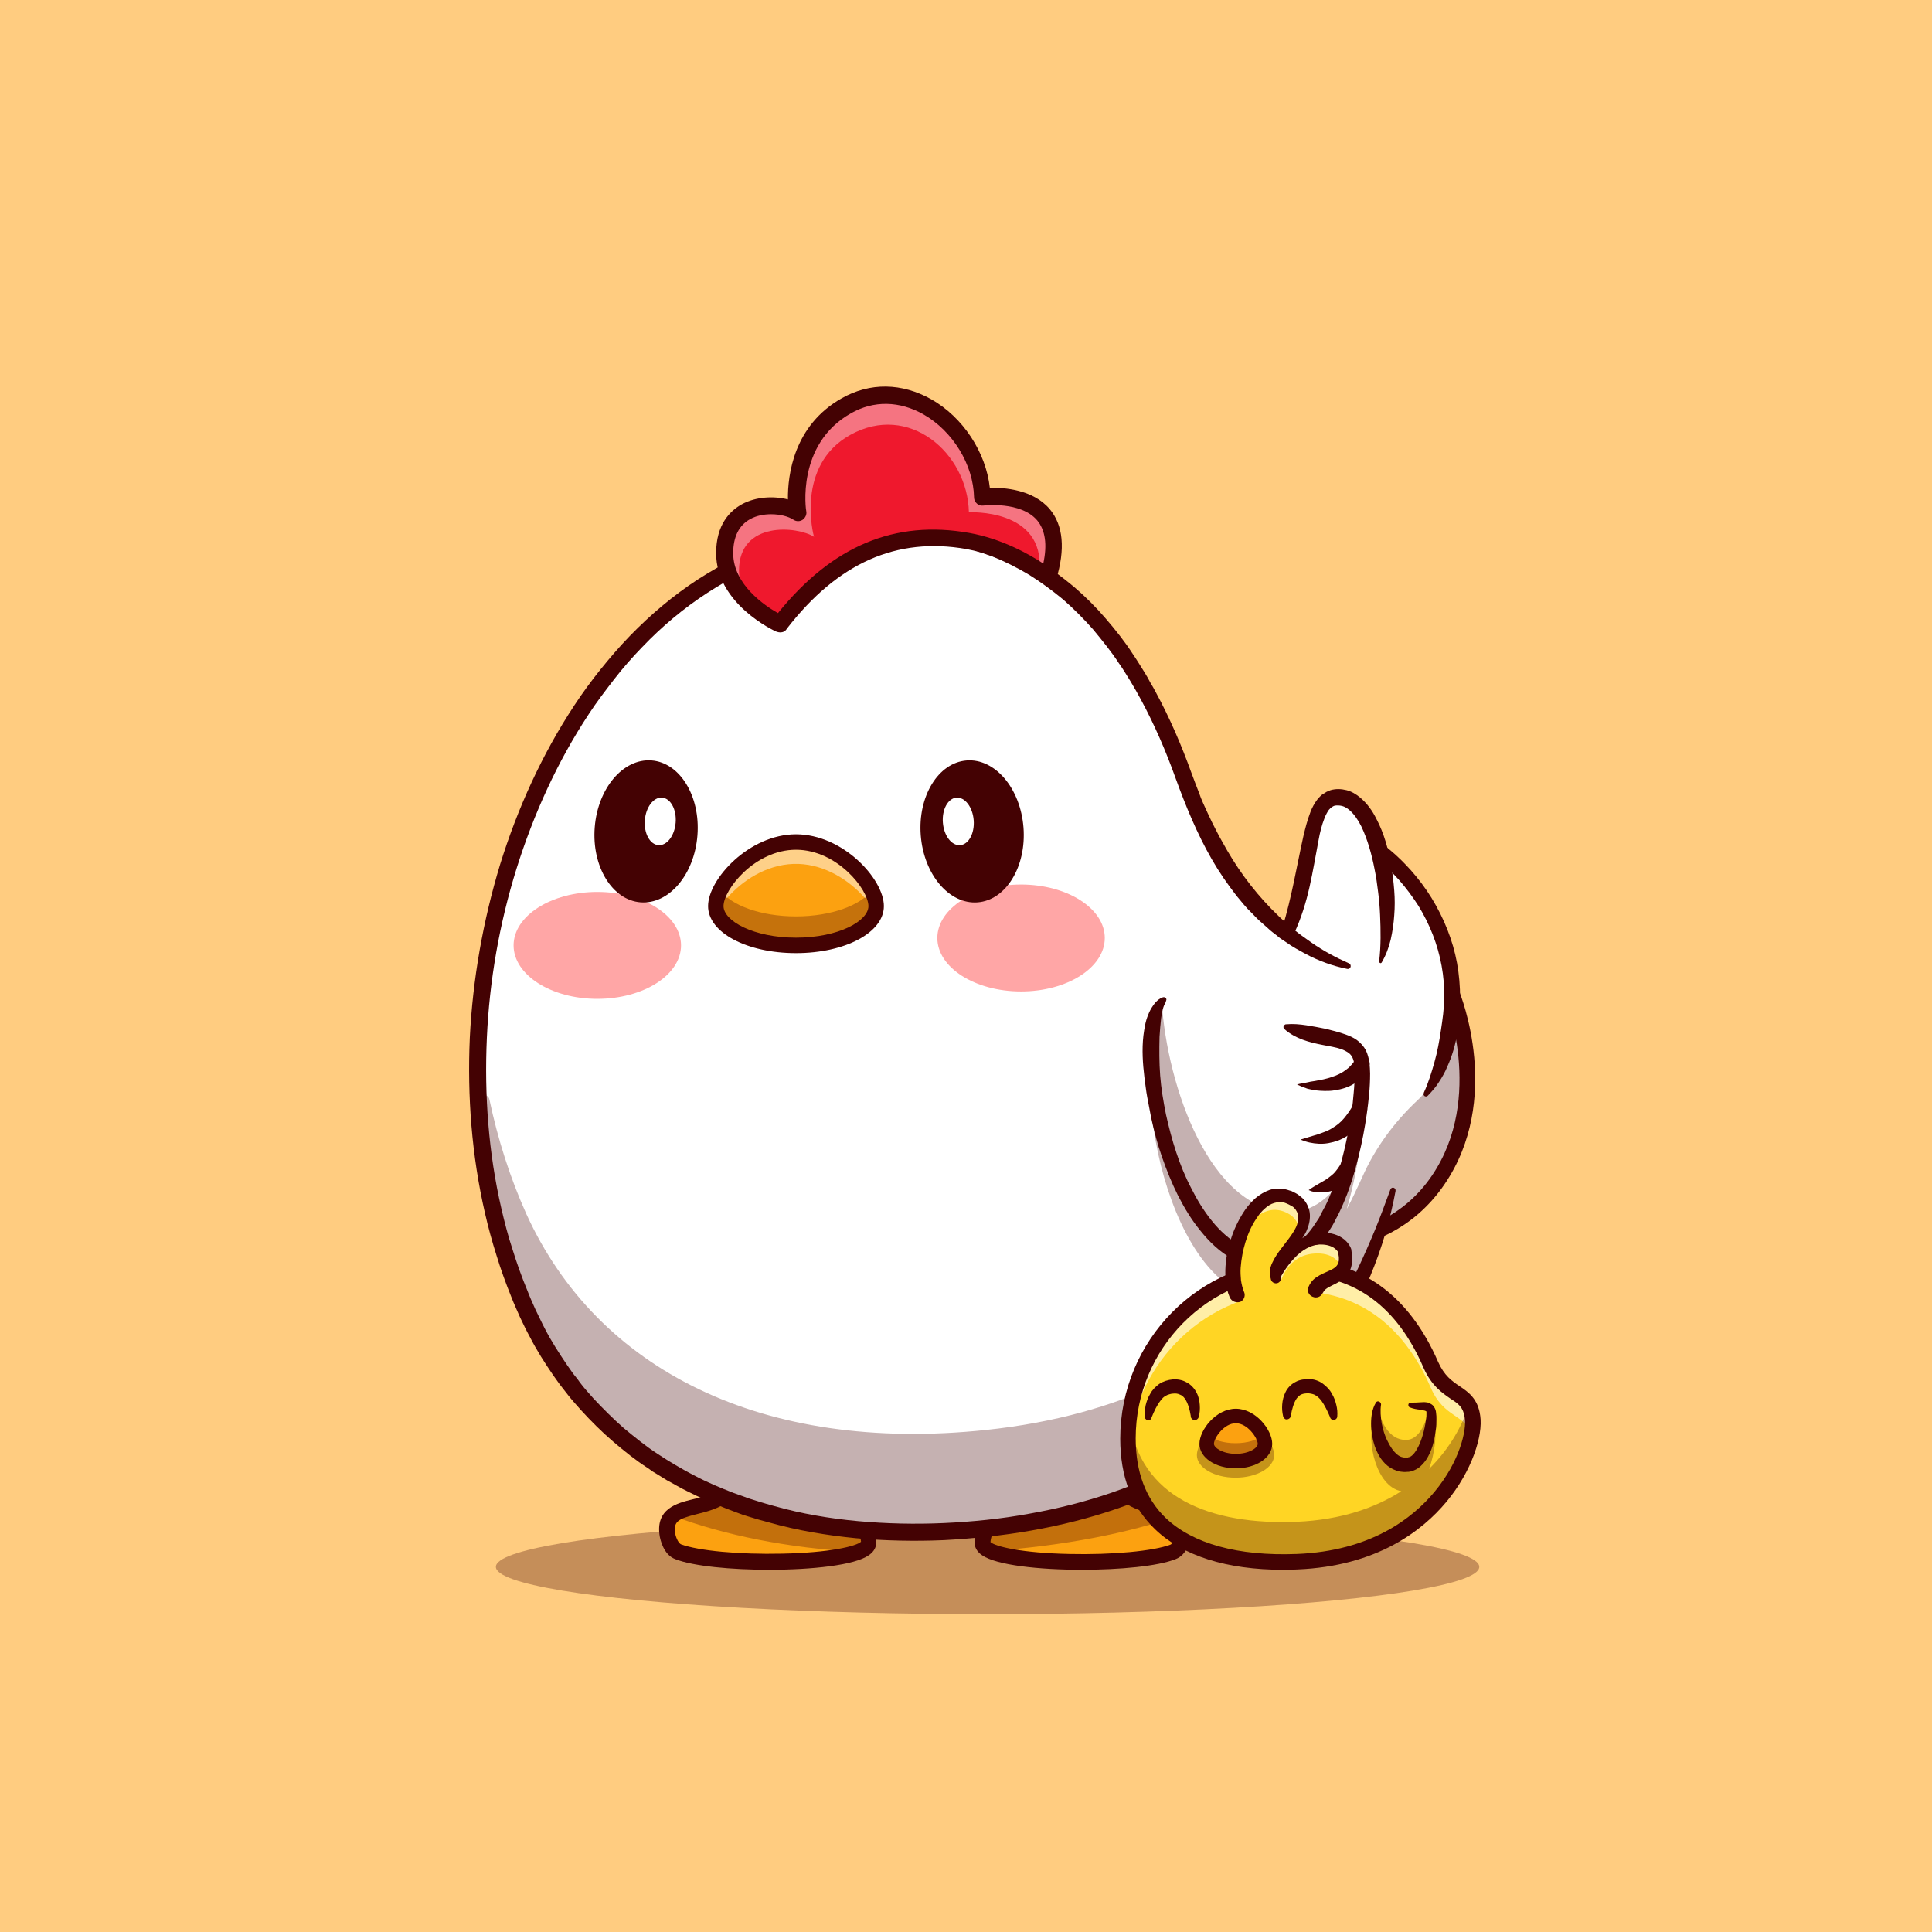 <svg version="1.1" id="Layer_1" xmlns="http://www.w3.org/2000/svg" xmlns:xlink="http://www.w3.org/1999/xlink" x="0px" y="0px"
	 viewBox="0 0 600 600" style="enable-background:new 0 0 600 600;" xml:space="preserve">
<style type="text/css">
	.st0{fill:#FFCC80;}
	.st1{opacity:0.31;}
	.st2{fill:#440203;}
	.st3{fill:#FFFFFF;}
	.st4{opacity:0.63;}
	.st5{opacity:0.3;}
	.st6{fill:#681829;}
	.st7{fill:#F0A216;}
	.st8{fill:#FCA110;}
	.st9{opacity:0.5;}
	.st10{fill:#EF182D;}
	.st11{opacity:0.4;}
	.st12{fill:#FFA6A6;}
	.st13{fill:#FFD524;}
	.st14{opacity:0.6;}
</style>
<g id="pozadi">
	<rect class="st0" width="600" height="600"/>
</g>
<g id="slepice">
	<g class="st1">
		<ellipse class="st2" cx="306.7" cy="486.6" rx="152.7" ry="14.7"/>
	</g>
	<g>
		<path class="st3" d="M430.3,273.2l-1.6-8.5C429.4,267.4,429.9,270.3,430.3,273.2z"/>
		<path class="st2" d="M430.3,273.6c-0.2,0-0.3-0.1-0.4-0.3l-1.6-8.5c0-0.2,0.1-0.4,0.3-0.4c0.2,0,0.4,0.1,0.4,0.3
			c0.7,2.7,1.2,5.6,1.6,8.5C430.7,273.4,430.6,273.5,430.3,273.6C430.4,273.6,430.3,273.6,430.3,273.6z"/>
	</g>
	<g>
		<path class="st3" d="M430.3,273.2l-1.6-8.5C429.4,267.4,429.9,270.3,430.3,273.2z"/>
		<path class="st2" d="M430.3,273.6c-0.2,0-0.3-0.1-0.4-0.3l-1.6-8.5c0-0.2,0.1-0.4,0.3-0.4c0.2,0,0.4,0.1,0.4,0.3
			c0.7,2.7,1.2,5.6,1.6,8.5C430.7,273.4,430.6,273.5,430.3,273.6C430.4,273.6,430.3,273.6,430.3,273.6z"/>
	</g>
	<g class="st4">
		<path class="st3" d="M382.7,310l-0.5,0.4C382.2,310.2,382.4,310.1,382.7,310z"/>
		<path class="st2" d="M382.2,310.8c-0.1,0-0.2,0-0.2-0.1c-0.1-0.1-0.2-0.3-0.1-0.4c0.1-0.3,0.4-0.6,0.8-0.6c0.2,0,0.3,0.1,0.4,0.2
			c0.1,0.2,0,0.3-0.1,0.4l-0.5,0.4C382.3,310.8,382.2,310.8,382.2,310.8z"/>
	</g>
	<g>
		<path class="st3" d="M446.8,366.4c-10,14.7-23.9,17.4-23.9,17.4l-21.7-41.1l-5.3-28.2c-0.3,3-10.7-4.8-13.2-4.4l10.9-8.1
			c16.1-23.9,10-55.6,22.8-54.5c5,0.4,8.8,6.1,11.3,13.7c0,0,0,0.1,0,0.1c0,0,0,0,0,0c0,0.1,0,0.1,0.1,0.2c0.3,1,0.6,2.1,0.9,3.2
			c0,0,7.1,5,13.3,14.5c4.7,7.2,8.9,17.1,9,29.3v0C451,308.5,464.2,340.8,446.8,366.4z"/>
	</g>
	<g class="st5">
		<path class="st6" d="M427.7,261.3c0-0.1,0-0.1,0-0.1C427.7,261.2,427.7,261.2,427.7,261.3z"/>
		<path class="st2" d="M427.7,261.6c-0.1,0-0.3-0.1-0.3-0.2l0-0.1c-0.1-0.2,0-0.4,0.2-0.5c0.2-0.1,0.4,0,0.5,0.2
			c0,0.1,0.1,0.1,0.1,0.2c0.1,0.2,0,0.4-0.2,0.5C427.8,261.6,427.8,261.6,427.7,261.6z"/>
	</g>
	<g>
		<path class="st3" d="M382.7,310l-0.5,0.4C382.2,310.2,382.4,310.1,382.7,310z"/>
		<path class="st2" d="M382.2,310.8c-0.1,0-0.2,0-0.2-0.1c-0.1-0.1-0.2-0.3-0.1-0.4c0.1-0.3,0.4-0.6,0.8-0.6c0.2,0,0.3,0.1,0.4,0.2
			c0.1,0.2,0,0.3-0.1,0.4l-0.5,0.4C382.3,310.8,382.2,310.8,382.2,310.8z"/>
	</g>
	<g>
		<path class="st3" d="M382.7,310L382.7,310C382.7,310,382.7,310,382.7,310L382.7,310z"/>
		<path class="st2" d="M382.7,310.4c-0.1,0-0.3-0.1-0.3-0.2c-0.1-0.2,0-0.4,0.1-0.5l0.1-0.1c0.1-0.1,0.2-0.1,0.3-0.1
			c0.1,0,0.2,0.1,0.2,0.2l0,0c0.1,0.1,0.1,0.3,0,0.4C383,310.3,382.9,310.4,382.7,310.4C382.7,310.4,382.7,310.4,382.7,310.4z"/>
	</g>
	<g>
		<path class="st2" d="M393.2,301.7c1-2.3,1.9-4.5,2.8-6.8c0.8-2.3,1.6-4.5,2.3-6.9c1.4-4.6,2.5-9.3,3.5-14c1-4.7,1.9-9.5,3-14.4
			c0.6-2.5,1.2-4.9,2.2-7.5c0.5-1.3,1.2-2.6,2.1-3.8c0.3-0.3,0.5-0.6,0.8-0.9c0.3-0.3,0.6-0.6,1-0.8c0.4-0.2,0.7-0.5,1.1-0.7
			c0.4-0.2,0.8-0.3,1.2-0.5c1.7-0.5,3.4-0.4,5,0c1.6,0.4,3,1.3,4.1,2.2c2.3,1.9,3.9,4.2,5.1,6.6c2.5,4.7,3.8,9.7,4.7,14.8
			c0.4,2.5,0.7,5,0.9,7.6c0.2,2.5,0.2,5.1,0,7.6c-0.1,1.3-0.2,2.5-0.4,3.8c-0.2,1.3-0.4,2.5-0.7,3.8c-0.6,2.5-1.5,4.9-2.8,7.1
			c-0.1,0.2-0.4,0.3-0.6,0.1c-0.1-0.1-0.2-0.2-0.2-0.4l0,0c0.6-4.9,0.5-9.7,0.3-14.4c-0.1-2.4-0.3-4.8-0.6-7.1
			c-0.3-2.4-0.6-4.7-1.1-7.1c-0.9-4.7-2.2-9.3-4.1-13.3c-1-2-2.2-3.8-3.7-5.1c-0.7-0.6-1.5-1.1-2.3-1.3c-0.8-0.2-1.7-0.2-2.3-0.1
			c-0.6,0.2-1.2,0.6-1.8,1.3c-0.5,0.7-1,1.6-1.4,2.7c-0.8,2-1.4,4.4-1.8,6.7c-0.9,4.7-1.7,9.6-2.8,14.5c-1.1,4.9-2.6,9.7-4.7,14.3
			c-2.1,4.6-4.8,9-8.2,12.7c-0.2,0.2-0.4,0.2-0.6,0C393.2,302.1,393.2,301.9,393.2,301.7L393.2,301.7z"/>
	</g>
	<g>
		<path class="st2" d="M430.1,262.7c0.8,0.6,1.5,1.2,2.2,1.8c0.7,0.6,1.4,1.2,2,1.8c1.3,1.2,2.6,2.6,3.8,3.9
			c2.4,2.7,4.6,5.6,6.5,8.7c3.8,6.2,6.6,13.1,7.9,20.2c1.3,7.2,1.2,14.6,0.1,21.7c-0.6,3.6-1.6,7.1-3.1,10.4
			c-0.7,1.7-1.6,3.3-2.6,4.8c-0.5,0.8-1,1.5-1.6,2.2c-0.6,0.7-1.2,1.4-1.9,2.1c-0.3,0.3-0.8,0.3-1.1,0c-0.2-0.2-0.3-0.6-0.1-0.9
			l0-0.1c1.4-3,2.4-6.3,3.3-9.5c0.9-3.2,1.5-6.5,2-9.9c0.5-3.3,1-6.7,1-10c0.1-3.3-0.2-6.7-0.8-10c-1.2-6.6-3.7-12.9-7.2-18.6
			c-1.8-2.8-3.8-5.5-6-8c-1.1-1.2-2.3-2.5-3.5-3.6c-0.6-0.6-1.2-1.1-1.9-1.7c-0.6-0.5-1.3-1.1-1.9-1.5l-0.1,0
			c-1.1-0.8-1.3-2.3-0.5-3.4C427.5,262.2,429,261.9,430.1,262.7z"/>
	</g>
	<g>
		<path class="st2" d="M422.8,386.2c-1.1,0-2.1-0.8-2.4-1.9c-0.3-1.3,0.6-2.6,1.9-2.8c0.1,0,13.2-2.8,22.4-16.4
			c16.5-24.3,4.1-55.3,4-55.6c-0.5-1.2,0.1-2.6,1.3-3.1c1.2-0.5,2.6,0.1,3.1,1.3c0.6,1.4,13.5,33.7-4.5,60.1
			c-10.4,15.3-24.9,18.3-25.5,18.4C423.1,386.2,423,386.2,422.8,386.2z"/>
	</g>
	<g>
		<g>
			<path class="st7" d="M227.1,454.8c17.3,0,31.2,16.6,31.2,24.4"/>
		</g>
		<g>
			<path class="st2" d="M258.3,479.6c-0.2,0-0.4-0.2-0.4-0.4c0-7.9-14.3-24-30.9-24c-0.2,0-0.4-0.2-0.4-0.4s0.2-0.4,0.4-0.4
				c17.3,0,31.6,16.4,31.6,24.8C258.7,479.4,258.5,479.6,258.3,479.6z"/>
		</g>
	</g>
	<g>
		<g>
			<path class="st8" d="M269.7,479.2c0,1.1-1.2,2-3.3,2.8c-10.8,4.1-45.1,4-55.9-0.1c-2-0.8-3-3.6-3.3-5.2c-0.5-2.9,0.2-4.8,1.5-6
				c3.4-3.1,11.1-2.5,15.9-6.4c5.4-4.4,6.1-9.6,13.9-9.6C255.8,454.8,269.7,471.4,269.7,479.2z"/>
		</g>
		<g>
			<path class="st2" d="M238.7,485.5c-11.4,0-22.8-1.1-28.3-3.2c-2.2-0.8-3.3-3.8-3.5-5.4c-0.5-2.8,0.1-4.9,1.6-6.4
				c1.7-1.6,4.4-2.2,7.2-2.9c3.1-0.8,6.2-1.5,8.7-3.5c1.7-1.4,3-2.8,4.1-4.2c2.4-2.9,4.6-5.4,10-5.4c17.3,0,31.6,16.4,31.6,24.8
				c0,1.2-1.2,2.3-3.6,3.2C261.1,484.5,249.9,485.5,238.7,485.5z M238.5,455.2c-5.1,0-7,2.3-9.4,5.1c-1.1,1.4-2.5,2.9-4.2,4.3
				c-2.6,2.1-6,2.9-9,3.6c-2.7,0.7-5.3,1.3-6.9,2.7c-1.4,1.3-1.8,3.1-1.4,5.7c0.2,1.5,1.2,4.2,3.1,4.9c10.6,4.1,44.9,4.1,55.6,0.1
				c2-0.8,3.1-1.6,3.1-2.5C269.4,471.3,255.1,455.2,238.5,455.2z"/>
		</g>
	</g>
	<g>
		<path class="st2" d="M238.9,487.5c-11.8,0-23.6-1.1-29.2-3.3c-3.7-1.4-4.6-6.1-4.8-7c-1.5-8.7,5.4-10.4,10.3-11.6
			c2.9-0.7,5.8-1.4,7.9-3.1c1.6-1.3,2.7-2.6,3.9-4c2.5-3,5.2-6.1,11.5-6.1c18.4,0,33.6,17.7,33.6,26.8c0,1-0.4,2.5-2.3,3.8
			C265.4,486.1,252.2,487.5,238.9,487.5z M238.5,457.2c-4.1,0-5.5,1.7-7.8,4.4c-1.2,1.4-2.6,3.1-4.5,4.6c-2.9,2.3-6.5,3.2-9.7,4
			c-6,1.5-7.4,2.3-6.8,6.1c0.3,1.5,1.1,3,1.8,3.3c5.4,2,18,3.2,31.4,2.9c14.8-0.3,23-2.3,24.5-3.7
			C266.9,472.5,254.3,457.2,238.5,457.2z"/>
	</g>
	<g>
		<g>
			<path class="st8" d="M367.7,476.8c-0.3,1.6-1.3,4.4-3.3,5.2c-11.1,4.2-47,4.2-56.8-0.3c-1.6-0.7-2.4-1.5-2.4-2.5
				c0-7.8,14-24.4,31.2-24.4c7.7,0,8.4,5.2,13.9,9.6c4.8,3.8,12.4,3.3,15.8,6.3C367.5,472,368.2,473.8,367.7,476.8z"/>
		</g>
		<g>
			<path class="st2" d="M336.3,485.4c-12,0-24-1.1-28.9-3.4c-1.8-0.8-2.7-1.7-2.7-2.8c0-8.4,14.3-24.8,31.6-24.8
				c5.4,0,7.5,2.5,10,5.4c1.2,1.4,2.4,2.9,4.1,4.2c2.4,2,5.6,2.7,8.7,3.5c2.8,0.7,5.4,1.3,7.1,2.8c1.6,1.5,2.2,3.6,1.7,6.4l0,0
				c-0.3,1.6-1.3,4.6-3.5,5.4C359.1,484.4,347.7,485.4,336.3,485.4z M336.4,455.2c-16.6,0-30.9,16.1-30.9,24c0,0.9,1.2,1.7,2.2,2.1
				c9.5,4.3,45.4,4.5,56.5,0.3c1.9-0.7,2.8-3.4,3-4.9c0.4-2.6,0-4.5-1.5-5.8c-1.6-1.4-4.1-2-6.8-2.7c-3-0.7-6.4-1.6-9-3.6
				c-1.8-1.4-3.1-3-4.3-4.3C343.4,457.5,341.5,455.2,336.4,455.2z M367.6,476.8L367.6,476.8L367.6,476.8z"/>
		</g>
	</g>
	<g>
		<path class="st2" d="M336,487.5c-13.3,0-26.5-1.4-31-4.5c-1.9-1.3-2.3-2.8-2.3-3.8c0-9.1,15.2-26.8,33.6-26.8
			c6.3,0,9,3.1,11.5,6.1c1.1,1.3,2.3,2.7,3.9,4c2.1,1.7,5,2.4,7.9,3.1c5,1.2,11.8,2.9,10.3,11.6c-0.2,0.9-1.1,5.6-4.8,7
			C359.6,486.4,347.8,487.5,336,487.5z M307.6,478.9c1.5,1.4,9.8,3.4,24.5,3.7c13.4,0.3,26.1-0.9,31.4-2.9c0.7-0.3,1.5-1.8,1.8-3.3
			c0.7-3.9-0.8-4.7-6.8-6.1c-3.2-0.8-6.8-1.7-9.7-4c-1.9-1.6-3.3-3.2-4.5-4.6c-2.3-2.8-3.7-4.4-7.8-4.4
			C320.6,457.2,308,472.5,307.6,478.9z"/>
	</g>
	<g class="st1">
		<path class="st2" d="M269.7,479.2c0,1.1-1.2,2-3.3,2.8c-22-1.3-41.4-5.2-57.6-11.3c3.4-3.1,11.1-2.5,15.9-6.4
			c5.4-4.4,6.1-9.6,13.9-9.6C255.8,454.8,269.7,471.4,269.7,479.2z"/>
	</g>
	<g class="st1">
		<path class="st2" d="M366.1,470.7c-15.8,5.4-35.1,9.3-58.4,11c-1.6-0.7-2.4-1.5-2.4-2.5c0-7.8,14-24.4,31.2-24.4
			c7.7,0,8.4,5.2,13.9,9.6C355,468.2,362.6,467.7,366.1,470.7z"/>
	</g>
	<g>
		<path class="st3" d="M306.2,474.6c-69.5,7.3-120.6-18.8-142.6-67c-40.1-88,1.5-214.7,80.6-237.8c59.9-17.5,102,9.5,124,72.4
			c13.4,38.3,34.8,52.4,50.5,57.5c12.7,4.1,21,15.5,20.3,28C436.6,372.8,417.7,462.9,306.2,474.6z"/>
	</g>
	<g class="st1">
		<path class="st2" d="M446.8,366.4c-5.8,8.5-13,13-17.9,15.3c-14.3,41.4-47.4,85-122.7,92.9c-69.5,7.3-120.6-18.8-142.6-67
			c-9.3-20.4-14.2-42.8-15.3-65.6c-0.1-2.3,3.3-2.7,3.7-0.5c2.6,12.3,6.4,24.3,11.5,35.6c22,48.2,73.1,74.3,142.6,67
			c42.7-4.5,71.8-20.5,91.7-41c-1.1,0.3-2.2,0.4-3.3,0.4c-32.7,0-44.3-73.9-32.9-81.4l37.6,8.4c14,4.9,22.8,2.7,23.8,11.5
			c0.6,5.3-0.7,19.7-4.7,33.3c0,0,0.1-0.1,0.1-0.1c1.4-2.6,3-6,4.6-9.5c4-9.1,9.9-17.1,17.1-23.9c1.2-1.1,2.3-2.3,3.1-3.6
			c7.9-12,6.6-19.7,8.1-28.9C453.1,314.1,462.7,343,446.8,366.4z"/>
	</g>
	<g>
		<path class="st2" d="M433.4,369.9c-3.3,17.8-10.4,35.2-20.9,50.3c-5.2,7.6-11.3,14.5-18.1,20.8c-6.8,6.2-14.3,11.6-22.3,16.2
			c-8,4.6-16.4,8.3-25.1,11.3c-8.7,3-17.6,5.2-26.6,6.8c-9,1.6-18.1,2.5-27.2,3c-9.1,0.4-18.3,0.2-27.4-0.6
			c-9.1-0.9-18.2-2.4-27-4.9l-3.3-0.9l-3.3-1l-1.6-0.5l-1.6-0.6l-3.2-1.2c-4.3-1.7-8.5-3.5-12.6-5.6c-2.1-1-4-2.2-6.1-3.3l-2.9-1.8
			l-1.5-0.9l-1.4-1c-3.9-2.5-7.5-5.4-11-8.4c-3.5-3-6.8-6.3-9.9-9.7l-2.3-2.6l-1.1-1.3l-1.1-1.4c-0.7-0.9-1.4-1.8-2.1-2.7l-2-2.8
			c-2.6-3.8-5.1-7.7-7.2-11.8c-1.1-2-2.1-4.1-3.1-6.2c-0.9-2.1-1.9-4.2-2.7-6.3c-1.7-4.2-3.3-8.6-4.6-12.9
			c-1.4-4.4-2.6-8.8-3.6-13.2c-4.1-17.8-5.5-36.2-4.7-54.4c0.9-18.2,4.1-36.3,9.4-53.8c5.4-17.4,13-34.2,23.1-49.5
			c2.5-3.8,5.2-7.5,8.1-11.1c2.9-3.6,5.9-7.1,9.1-10.4c6.4-6.6,13.5-12.6,21.2-17.6c3.9-2.5,7.9-4.8,12.1-6.8
			c4.2-2,8.5-3.7,12.9-5.1l1.7-0.5l1.7-0.5l3.3-0.9c1.1-0.3,2.2-0.5,3.3-0.8c1.1-0.3,2.2-0.5,3.4-0.8l3.4-0.6l1.7-0.3l1.7-0.2
			l3.4-0.5c1.1-0.1,2.3-0.2,3.4-0.3c2.3-0.3,4.6-0.3,6.9-0.4c1.2,0,2.3,0,3.5,0l1.7,0c0.6,0,1.2,0.1,1.7,0.1l3.5,0.2l3.5,0.4
			c1.2,0.1,2.3,0.3,3.4,0.5c1.1,0.2,2.3,0.3,3.4,0.6c4.6,0.9,9,2.3,13.4,3.9c4.3,1.7,8.5,3.8,12.5,6.2c4,2.4,7.7,5.2,11.3,8.2
			c3.5,3,6.8,6.3,9.8,9.8c3,3.5,5.9,7.1,8.4,11c1.3,1.9,2.5,3.9,3.7,5.8c0.6,1,1.2,2,1.7,3c0.6,1,1.2,2,1.7,3
			c4.4,8.1,8,16.5,11.1,25.1l0.6,1.6l0.6,1.6l1.2,3.1c0.7,2.1,1.7,4.1,2.6,6.1c0.9,2,1.9,4,2.9,5.9c1,2,2.1,3.8,3.2,5.8
			c4.4,7.6,9.8,14.5,16.1,20.5c0.8,0.8,1.6,1.4,2.4,2.2l1.2,1.1l1.3,1c1.7,1.4,3.5,2.6,5.3,3.9c3.6,2.5,7.5,4.6,11.6,6.4l0,0
			c0.4,0.2,0.6,0.7,0.4,1.2c-0.2,0.4-0.6,0.6-1,0.5c-4.5-0.9-8.9-2.5-13-4.7c-2-1.1-4.1-2.2-6-3.6l-1.5-1c-0.5-0.3-0.9-0.7-1.4-1.1
			c-0.9-0.7-1.9-1.4-2.7-2.2l-2.6-2.3c-0.9-0.8-1.6-1.6-2.5-2.5c-1.7-1.6-3.1-3.4-4.6-5.2c-1.4-1.8-2.8-3.7-4.1-5.6l-1.9-2.9
			l-0.9-1.5l-0.9-1.5c-4.6-8-8.1-16.6-11.2-25.1c-3-8.4-6.5-16.5-10.7-24.3c-0.5-1-1.1-1.9-1.6-2.9c-0.6-1-1.1-1.9-1.7-2.9
			c-1.2-1.9-2.3-3.8-3.6-5.6c-2.4-3.7-5.2-7.1-8-10.5c-2.9-3.3-6-6.4-9.3-9.3c-3.4-2.8-6.9-5.4-10.6-7.7c-3.7-2.2-7.6-4.2-11.7-5.8
			c-4.1-1.5-8.2-2.8-12.5-3.7c-1.1-0.3-2.1-0.4-3.2-0.6c-1.1-0.2-2.2-0.4-3.2-0.5l-3.3-0.4l-3.3-0.2c-0.5,0-1.1-0.1-1.6-0.1l-1.6,0
			c-1.1,0-2.2,0-3.3,0c-2.2,0.1-4.4,0.1-6.6,0.4c-1.1,0.1-2.2,0.2-3.3,0.3l-3.3,0.5l-1.6,0.2l-1.6,0.3l-3.3,0.6
			c-1.1,0.2-2.2,0.5-3.2,0.7c-1.1,0.3-2.2,0.5-3.2,0.8l-3.2,0.9l-1.6,0.4l-1.6,0.5c-4.2,1.3-8.3,2.9-12.2,4.8
			c-4,1.9-7.8,4.1-11.5,6.5c-7.4,4.8-14.2,10.5-20.3,16.9c-3.1,3.2-6,6.5-8.7,10c-2.7,3.5-5.4,7-7.8,10.7
			c-9.8,14.8-17.2,31.2-22.5,48.1c-5.3,17-8.4,34.7-9.2,52.5c-0.8,17.8,0.5,35.7,4.5,53c1,4.3,2.1,8.6,3.5,12.8
			c1.3,4.2,2.8,8.4,4.5,12.5c0.8,2.1,1.7,4.1,2.6,6.1c1,2,1.9,4,2.9,5.9c2,3.9,4.4,7.6,6.9,11.3l1.9,2.7c0.7,0.9,1.4,1.7,2,2.6
			l1,1.3l1.1,1.3l2.2,2.5c3,3.2,6.1,6.3,9.4,9.2c3.4,2.8,6.8,5.6,10.5,8l1.4,0.9l1.4,0.9l2.8,1.7c1.9,1.1,3.8,2.2,5.8,3.2
			c3.9,2.1,8,3.8,12.1,5.4l3.1,1.1l1.6,0.6l1.6,0.5l3.2,1l3.2,0.9c8.5,2.4,17.3,3.9,26.1,4.7c8.8,0.8,17.7,1,26.6,0.6
			c8.9-0.4,17.8-1.3,26.5-2.9c17.5-3.1,34.6-8.6,49.8-17.6c7.6-4.5,14.7-9.7,21.2-15.7c1.6-1.5,3.2-3,4.7-4.6l2.3-2.4l2.2-2.5
			l1.1-1.2l1.1-1.3l2.1-2.5l2-2.6c0.7-0.9,1.3-1.8,2-2.7c2.6-3.6,4.9-7.3,7.2-11.1l1.7-2.9c0.6-1,1-2,1.6-2.9c1.1-1.9,2-3.9,3-5.9
			c1.9-4,3.7-8.1,5.4-12.2c1.7-4.1,3.2-8.3,4.8-12.6l0,0c0.2-0.5,0.7-0.7,1.1-0.5C433.2,369,433.5,369.4,433.4,369.9z"/>
	</g>
	<g>
		<g>
			<path class="st8" d="M272.1,281.4c0,6.7-11.2,12.2-24.9,12.2c-13.8,0-24.9-5.5-24.9-12.2c0-6.7,11.2-19.9,24.9-19.9
				C260.9,261.5,272.1,274.7,272.1,281.4z"/>
		</g>
		<g>
			<path class="st2" d="M247.2,294c-14,0-25.3-5.6-25.3-12.6c0-6.8,10.9-20.2,25.3-20.2c14.4,0,25.3,13.5,25.3,20.2
				C272.5,288.3,261.1,294,247.2,294z M247.2,261.9c-13.4,0-24.6,12.9-24.6,19.5c0,6.5,11,11.8,24.6,11.8c13.5,0,24.6-5.3,24.6-11.8
				C271.7,274.8,260.6,261.9,247.2,261.9z"/>
		</g>
	</g>
	<g class="st5">
		<path class="st2" d="M247.2,284.6c-10.9,0-20.1-3.4-23.5-8.1c-0.9,1.8-1.4,3.5-1.4,4.9c0,6.7,11.2,12.2,24.9,12.2
			s24.9-5.5,24.9-12.2c0-1.4-0.5-3.1-1.4-4.9C267.3,281.2,258,284.6,247.2,284.6z"/>
	</g>
	<g class="st9">
		<g>
			<path class="st3" d="M271,277.1c-0.6,0.6-1.4,1.2-2.4,1.8c-4.7-5.4-12.2-10.3-20.6-10.6c-0.3,0-0.5,0-0.8,0s-0.6,0-0.8,0
				c-8.5,0.3-15.9,5.2-20.6,10.6c-1-0.6-1.8-1.1-2.4-1.8c3.1-6.7,12.2-15.2,23.1-15.6c0.3,0,0.5,0,0.8,0c0.3,0,0.5,0,0.8,0
				C258.8,261.9,268,270.4,271,277.1z"/>
		</g>
	</g>
	<g>
		<path class="st2" d="M247.2,296c-15.3,0-27.3-6.4-27.3-14.6c0-8.4,12.8-22.3,27.3-22.3c14.6,0,27.3,13.9,27.3,22.3
			C274.5,289.6,262.5,296,247.2,296z M247.2,263.9c-12.8,0-22.5,12.4-22.5,17.5c0,4.6,9.3,9.8,22.5,9.8c13.3,0,22.5-5.2,22.5-9.8
			C269.7,276.3,260,263.9,247.2,263.9z"/>
	</g>
	<g>
		<path class="st10" d="M300.6,168.1c-25.7-4.5-44.1,7.4-58.3,25.7c0,0-17.3-7.8-17.2-22c0.1-16.7,16.9-16.3,22.6-12.7
			c0,0-3.7-22.6,15.1-33.1c19.9-11.2,41.8,8.2,42.3,28.4c0,0,29.3-3.9,20.4,24.9C325.6,179.3,314.6,170.6,300.6,168.1z"/>
		<path class="st2" d="M242.3,194.2c-0.1,0-0.1,0-0.2,0c-0.2-0.1-17.5-8.1-17.4-22.3c0-7.9,3.7-11.6,6.9-13.3
			c5-2.7,11.8-2.2,15.7-0.2c-0.4-4.1-1.5-23.3,15.4-32.7c8.1-4.6,17.2-4.4,25.6,0.3c9.9,5.7,16.8,16.9,17.2,28
			c2.3-0.2,13.3-1,18.9,5.7c3.7,4.4,4.2,11,1.5,19.7c0,0.1-0.1,0.2-0.2,0.2c-0.1,0-0.2,0-0.3-0.1c-0.1-0.1-11.1-8.7-24.8-11.1l0,0
			c-22.5-4-41.5,4.4-57.9,25.6C242.5,194.1,242.4,194.2,242.3,194.2z M239.5,157.5c-2.5,0-5.2,0.5-7.5,1.8
			c-4.2,2.3-6.4,6.7-6.5,12.6c-0.1,12.8,14.6,20.4,16.7,21.5c16.6-21.3,35.7-29.6,58.5-25.6c12.4,2.2,22.5,9.3,24.7,10.9
			c2.4-8.2,1.9-14.4-1.5-18.5c-5.9-7-18.5-5.4-18.7-5.4c-0.1,0-0.2,0-0.3-0.1c-0.1-0.1-0.1-0.2-0.1-0.3c-0.3-11-7-22.1-16.9-27.7
			c-8.1-4.6-17-4.8-24.9-0.3c-18.4,10.3-15,32.5-14.9,32.7c0,0.1,0,0.3-0.2,0.4c-0.1,0.1-0.3,0.1-0.4,0
			C245.8,158.3,242.7,157.5,239.5,157.5z"/>
	</g>
	<g class="st11">
		<g>
			<path class="st3" d="M325.6,179.3c0,0-1-0.8-2.8-2c1.7-19.5-21.9-18.2-21.9-18.2c-0.4-18.5-18.7-34.2-36.9-24
				c-17,9.5-11.4,31.1-11.2,31.6c-5.2-3.3-23.2-5-23.3,10.4c0,4.2,1.6,7.7,3.8,10.6c-4.2-3.7-8.2-9.1-8.2-15.9
				c0.1-16.7,16.9-16.3,22.6-12.7c0,0-3.7-22.6,15.1-33.1c19.9-11.2,41.8,8.2,42.3,28.4C305.1,154.4,334.5,150.5,325.6,179.3z"/>
		</g>
	</g>
	<g>
		<path class="st2" d="M242.3,196.4c-0.4,0-0.7-0.1-1.1-0.2c-0.8-0.3-18.8-8.7-18.8-24.4c0-9,4.4-13.2,8-15.2
			c4.4-2.4,10-2.6,14.3-1.5c-0.1-7.6,1.8-23,16.7-31.4c8.8-5,18.7-4.8,27.8,0.3c9.9,5.6,17,16.5,18.2,27.5
			c4.5-0.1,13.4,0.5,18.6,6.6c4.2,5,4.9,12.4,2,21.9c-0.3,0.8-0.9,1.5-1.7,1.7c-0.8,0.3-1.7,0.1-2.4-0.5
			c-0.1-0.1-10.6-8.3-23.8-10.7l0,0c-21.6-3.8-39.9,4.3-55.7,24.7C243.9,196.1,243.1,196.4,242.3,196.4z M239.5,159.7
			c-2.2,0-4.5,0.4-6.5,1.5c-3.5,1.9-5.3,5.5-5.3,10.6c0,9.7,9.8,16.3,13.9,18.6c16.9-20.9,36.3-29,59.4-24.9l0,0
			c10.1,1.8,18.6,6.6,23,9.5c1.3-5.9,0.6-10.4-1.9-13.4c-5.1-6-16.5-4.6-16.7-4.6c-0.7,0.1-1.5-0.1-2-0.6c-0.6-0.5-0.9-1.2-0.9-1.9
			c-0.2-10.2-6.6-20.6-15.7-25.8c-7.4-4.2-15.5-4.4-22.6-0.3c-17,9.6-13.9,30.2-13.8,30.4c0.2,1-0.3,2-1.1,2.6c-0.9,0.6-2,0.6-2.9,0
			C244.9,160.4,242.3,159.7,239.5,159.7z"/>
	</g>
	<g>
		<path class="st3" d="M361.6,310.4c-11.4,7.4,0.2,81.3,32.9,81.3c22.8,0,29.6-50.4,28.4-61.5c-1-8.8-9.8-6.5-23.8-11.5"/>
	</g>
	<g class="st1">
		<path class="st2" d="M418,364.4c-4.4,14.3-11.9,27.4-23.4,27.4c-31.7,0-43.6-69.8-33.8-80.6c1.6,26,15,65.2,39.7,65.2
			C407.7,376.5,413.5,371.6,418,364.4z"/>
	</g>
	<g>
		<path class="st2" d="M362.1,311.1c-0.5,0.8-0.8,1.6-1,2.4c-0.2,0.9-0.4,1.8-0.5,2.7c-0.2,1.9-0.4,3.8-0.5,5.8c-0.1,4-0.1,8,0.2,12
			c0.3,4,1,8.1,1.8,12.1c0.9,4,1.9,7.9,3.2,11.8c1.3,3.9,2.8,7.6,4.7,11.2c1.8,3.6,3.9,7,6.4,10.1c2.5,3.1,5.4,5.7,8.7,7.6
			c1.6,0.9,3.4,1.6,5.2,2c0.9,0.2,1.8,0.4,2.7,0.4c0.5,0.1,0.9,0,1.4,0.1c0.5,0,0.9-0.1,1.3-0.1c3.5-0.3,6.7-2.2,9.3-4.9l0.5-0.5
			l0.5-0.5l0.9-1.1l0.9-1.2l0.4-0.6l0.4-0.6l0.8-1.2c0.3-0.4,0.5-0.9,0.7-1.3c0.5-0.9,0.9-1.8,1.4-2.6c1.8-3.6,3.1-7.4,4.3-11.3
			c1.2-3.9,2.1-7.9,2.9-11.9c0.8-4,1.4-8.1,1.7-12.1c0.2-2,0.3-4.1,0.3-6c0-1,0-2-0.1-2.8c-0.1-0.8-0.3-1.6-0.6-2.2
			c-0.3-0.6-0.7-1.1-1.3-1.5c-0.6-0.4-1.3-0.8-2.2-1.1c-1.7-0.6-3.8-0.9-5.8-1.3c-4.1-0.8-8.4-1.9-11.8-4.9
			c-0.4-0.3-0.4-0.9-0.1-1.2c0.2-0.2,0.4-0.3,0.6-0.3l0,0c2.2-0.2,4.3,0,6.3,0.3c2,0.3,4,0.7,6,1.1c2,0.5,4.1,1,6.3,1.8
			c1.1,0.4,2.3,0.9,3.4,1.7c1.1,0.8,2.1,1.9,2.8,3.2c0.6,1.3,0.9,2.6,1.1,3.8c0.1,1.2,0.2,2.3,0.2,3.4c0,2.2-0.1,4.3-0.3,6.4
			c-0.4,4.2-1,8.4-1.8,12.6c-0.8,4.2-1.8,8.3-3,12.4c-1.2,4.1-2.7,8.1-4.6,12c-0.5,1-1,1.9-1.5,2.9c-0.3,0.5-0.5,1-0.8,1.4l-0.9,1.4
			l-0.4,0.7l-0.5,0.7l-1,1.3l-1.1,1.3l-0.5,0.6l-0.6,0.6c-1.5,1.7-3.4,3.1-5.5,4.3c-2.1,1.2-4.5,1.9-6.9,2.1c-0.6,0-1.2,0.1-1.8,0.1
			c-0.6,0-1.2,0-1.7-0.1c-1.2-0.1-2.3-0.3-3.4-0.6c-2.3-0.5-4.4-1.4-6.4-2.5c-4-2.2-7.3-5.4-10-8.8c-2.8-3.4-5-7.1-7-11
			c-1.9-3.8-3.5-7.8-4.9-11.8c-1.4-4-2.5-8.1-3.4-12.3c-0.4-2.1-0.8-4.2-1.2-6.3c-0.4-2.1-0.6-4.2-0.9-6.3
			c-0.5-4.2-0.8-8.5-0.3-12.9c0.3-2.2,0.6-4.4,1.5-6.5c0.4-1.1,1-2.1,1.7-3.1c0.7-1,1.7-1.9,2.9-2.3c0.4-0.1,0.9,0.1,1,0.5
			c0.1,0.2,0,0.5-0.1,0.7L362.1,311.1z"/>
	</g>
	<g>
		<path class="st2" d="M425.2,331.1c-0.1,0.3-0.2,0.4-0.2,0.6c-0.1,0.2-0.1,0.3-0.2,0.4c-0.1,0.3-0.3,0.5-0.5,0.8
			c-0.3,0.5-0.7,1-1.1,1.4c-0.8,0.9-1.7,1.5-2.6,2.2c-1.9,1.2-4,1.8-6.1,2.1c-1,0.2-2.1,0.2-3.1,0.2c-1,0-2-0.1-3-0.2
			c-0.5-0.1-1-0.2-1.5-0.3c-0.5-0.1-1-0.2-1.4-0.4c-0.9-0.3-1.9-0.7-2.7-1.1c1-0.3,1.9-0.4,2.9-0.6c0.9-0.2,1.8-0.4,2.7-0.5l2.6-0.5
			c0.8-0.2,1.7-0.4,2.5-0.7c1.6-0.5,3.1-1.2,4.3-2.1c0.3-0.2,0.6-0.5,0.9-0.7c0.3-0.3,0.6-0.5,0.8-0.8c0.3-0.3,0.5-0.5,0.7-0.8
			c0.1-0.1,0.2-0.3,0.3-0.4l0.1-0.2c0,0,0.1-0.1,0.1-0.1c0.5-1.2,1.8-1.9,3.1-1.4C425,328.5,425.7,329.9,425.2,331.1z"/>
	</g>
	<g>
		<path class="st2" d="M403.9,353.9c1.9-0.6,3.7-1.1,5.3-1.6c1.7-0.6,3.3-1.1,4.6-2c1.4-0.8,2.6-1.8,3.6-3c1-1.2,1.9-2.5,2.7-3.9
			l0-0.1c0.7-1.1,2.1-1.5,3.3-0.9c1,0.6,1.5,1.9,1,3c-0.8,1.9-1.9,3.7-3.4,5.3c-1.5,1.5-3.4,2.7-5.4,3.5c-2,0.7-4,1.1-6,1
			C407.6,355.1,405.7,354.7,403.9,353.9z"/>
	</g>
	<g>
		<path class="st2" d="M406.4,369.6c1.1-0.8,2.2-1.4,3.2-2c1-0.6,2-1.1,2.8-1.7c0.8-0.6,1.6-1.2,2.2-1.9c0.6-0.7,1.1-1.4,1.6-2.2
			l0.1-0.1c0.7-1.1,2.2-1.5,3.3-0.8c1,0.6,1.4,1.8,1,2.8c-0.5,1.4-1.4,2.7-2.5,3.7c-1.1,1-2.5,1.8-3.8,2.2c-1.3,0.5-2.7,0.7-4,0.7
			C409,370.4,407.7,370.2,406.4,369.6z"/>
	</g>
	<g>
		<ellipse class="st12" cx="317.1" cy="291.3" rx="26" ry="16.6"/>
	</g>
	<g>
		<ellipse class="st12" cx="185.5" cy="293.6" rx="26" ry="16.6"/>
	</g>
</g>
<g id="oci">
	<g>
		<g>

				<ellipse transform="matrix(7.753988e-02 -0.997 0.997 7.753988e-02 -72.342 438.274)" class="st2" cx="200.7" cy="258.2" rx="22.1" ry="16"/>
		</g>
		<g>

				<ellipse transform="matrix(7.753996e-02 -0.997 0.997 7.753996e-02 -65.185 439.697)" class="st3" cx="205" cy="255.1" rx="7.4" ry="4.8"/>
		</g>
	</g>
	<g>
		<g>

				<ellipse transform="matrix(0.997 -7.753988e-02 7.753988e-02 0.997 -19.114 24.188)" class="st2" cx="301.9" cy="258.2" rx="16" ry="22.1"/>
		</g>
		<g>

				<ellipse transform="matrix(0.997 -7.753996e-02 7.753996e-02 0.997 -18.883 23.842)" class="st3" cx="297.6" cy="255.1" rx="4.8" ry="7.4"/>
		</g>
	</g>
</g>
<g id="kure">
	<g>
		<path class="st13" d="M457.3,440c1.5,10.1-11.7,43.3-54.5,45c-29,1.2-52.5-8.9-52.5-38.2c0-29.3,23.5-53.1,52.5-53.1
			c18.1,0,32.7,9.7,41.6,30.1C448.8,433.9,456.1,431.5,457.3,440z"/>
		<path class="st2" d="M398.4,485.5c-16.9,0-30.1-4.1-38.3-12c-6.8-6.5-10.2-15.5-10.2-26.7c0-29.5,23.7-53.5,52.9-53.5
			c18.8,0,33.3,10.5,41.9,30.4c2.1,4.9,4.9,6.8,7.4,8.5c2.6,1.8,4.9,3.4,5.6,7.8l0,0c0.8,5.5-2.4,15.9-10,25.2
			c-7.2,8.7-20.9,19.3-44.8,20.3C401.3,485.4,399.8,485.5,398.4,485.5z M402.8,394c-28.7,0-52.1,23.7-52.1,52.8
			c0,11,3.3,19.8,9.9,26.1c8.8,8.4,23.3,12.5,42.2,11.7c23.7-1,37.1-11.4,44.3-20c7.4-9,10.6-19.3,9.9-24.6
			c-0.6-4.1-2.7-5.5-5.3-7.3c-2.6-1.7-5.5-3.7-7.7-8.8C435.5,404.4,421.3,394,402.8,394z"/>
	</g>
	<g class="st14">
		<g>
			<path class="st3" d="M457,445.7c-1.9-6.6-8.5-5.2-12.6-14.6c-8.9-20.5-23.5-30.1-41.6-30.1c-27.8,0-50.5,21.8-52.4,49.5
				c-0.1-1.2-0.1-2.4-0.1-3.7c0-29.3,23.5-53.1,52.5-53.1c18.1,0,32.7,9.7,41.6,30.1c4.4,10.1,11.7,7.7,12.9,16.2
				C457.5,441.4,457.4,443.4,457,445.7z"/>
		</g>
	</g>
	<g class="st1">
		<path class="st2" d="M402.8,485c-29,1.2-52.5-8.9-52.5-38.2c0-2.1,0.1-4.2,0.4-6.3c3.1,24.7,25.3,33.2,52.1,32.1
			c13.6-0.6,24.3-4.3,32.4-9.5c-7.8-1.4-11-15.6-8.5-22.1l11.4,0.6c4.4,0.8,6.8-0.3,7.5,2.2c0.5,1.8,0,7.6-1.8,12.4
			c6.6-6.5,10.5-13.8,12.3-19.8c0.5,0.9,0.9,2.1,1.1,3.5C458.8,450.1,445.6,483.3,402.8,485z"/>
	</g>
	<g class="st1">
		<path class="st2" d="M395.7,451.9c0,3.9-5.4,7-12,7s-12-3.1-12-7s5.4-11.4,12-11.4S395.7,448.1,395.7,451.9z"/>
	</g>
	<g>
		<g>
			<path class="st8" d="M392.8,448.4c0,2.9-4.1,5.3-9.1,5.3c-5,0-9.1-2.4-9.1-5.3c0-2.9,4.1-8.6,9.1-8.6
				C388.8,439.8,392.8,445.5,392.8,448.4z"/>
		</g>
		<g>
			<path class="st2" d="M383.8,454.1c-5.2,0-9.4-2.5-9.4-5.7c0-3,4.1-9,9.4-9c5.4,0,9.4,6,9.4,9C393.2,451.6,389,454.1,383.8,454.1z
				 M383.8,440.2c-4.8,0-8.7,5.5-8.7,8.3c0,2.7,3.9,4.9,8.7,4.9c4.8,0,8.7-2.2,8.7-4.9C392.5,445.6,388.5,440.2,383.8,440.2z"/>
		</g>
	</g>
	<g class="st1">
		<path class="st2" d="M392.8,448.4c0,2.9-4.1,5.3-9.1,5.3c-5,0-9.1-2.4-9.1-5.3c0-0.8,0.3-1.7,0.8-2.7c1.4,1.5,4.6,2.5,8.3,2.5
			c3.7,0,6.9-1,8.3-2.5C392.6,446.7,392.8,447.7,392.8,448.4z"/>
	</g>
	<g>
		<path class="st2" d="M383.8,456c-6.3,0-11.3-3.3-11.3-7.6c0-4.3,5.1-10.9,11.3-10.9s11.3,6.6,11.3,10.9
			C395.1,452.7,390.1,456,383.8,456z M383.8,442c-3.7,0-6.8,4.6-6.8,6.4c0,1.2,2.7,3.1,6.8,3.1c4.1,0,6.8-1.8,6.8-3.1
			C390.6,446.7,387.5,442,383.8,442z"/>
	</g>
	<g>
		<path class="st13" d="M428.2,435.9c-2.4,6.1,1.2,20.3,9.4,18.9c5.7-0.9,7.6-13.8,6.8-16.5c-0.6-2.2-2.7-1.2-6.4-1.9"/>
		<path class="st2" d="M436.5,455.3c-2.1,0-4.1-1-5.7-3c-3.6-4.5-4.6-12.4-3-16.5c0.1-0.2,0.3-0.3,0.5-0.2c0.2,0.1,0.3,0.3,0.2,0.5
			c-1.5,3.8-0.6,11.6,2.9,15.8c1.2,1.5,3.2,3.1,6.1,2.6c1.3-0.2,2.5-1.2,3.6-2.8c2.7-4.2,3.4-11.4,2.9-13.2c-0.3-1.1-1-1.2-3-1.3
			c-0.9,0-1.9-0.1-3.2-0.3c-0.2,0-0.3-0.2-0.3-0.4c0-0.2,0.2-0.3,0.4-0.3c1.2,0.2,2.2,0.3,3.1,0.3c1.8,0.1,3.2,0.1,3.7,1.9
			c0.6,2.1-0.3,9.5-3,13.8c-1.2,1.9-2.6,2.9-4.1,3.2C437.2,455.3,436.8,455.3,436.5,455.3z"/>
	</g>
	<g class="st1">
		<path class="st2" d="M437.5,454.8c-7.8,1.3-11.4-11.5-9.7-18c1.1,5.7,4.4,11.1,9.7,10.3c3.4-0.6,5.4-5.3,6.4-9.7
			c0.2,0.2,0.4,0.5,0.5,0.9C445.1,441.1,443.2,453.9,437.5,454.8z"/>
	</g>
	<g>
		<path class="st2" d="M428.9,436.2c-0.3,1.9-0.1,3.9,0.2,5.8c0.4,1.9,0.9,3.8,1.8,5.5c0.8,1.7,1.8,3.2,3,4.2
			c0.6,0.5,1.2,0.8,1.9,0.9c0.3,0.1,0.7,0.1,1,0.1c0.2,0,0.4,0,0.5-0.1c0.1,0,0.2-0.1,0.4-0.1c1-0.3,2.1-1.8,2.9-3.5
			c0.8-1.7,1.4-3.6,1.8-5.5c0.2-1,0.4-1.9,0.5-2.9c0.1-0.5,0.1-1,0.1-1.4c0-0.2,0-0.4,0-0.5c0-0.1,0-0.2,0-0.3c0,0,0-0.1-0.1-0.1
			c-0.1-0.1-0.2-0.1-0.4-0.2c-0.4-0.1-0.9-0.2-1.4-0.3c-1.1-0.1-2.2-0.3-3.2-0.7c-0.4-0.1-0.6-0.6-0.5-1c0.1-0.3,0.4-0.5,0.7-0.5
			l0,0c1,0,2,0,3.1-0.1c0.5,0,1.1-0.1,1.7,0c0.3,0,0.7,0.1,1.1,0.3c0.4,0.2,0.9,0.5,1.2,0.9c0.3,0.4,0.5,0.8,0.6,1.1
			c0.1,0.4,0.2,0.7,0.2,1.1c0.1,0.6,0.1,1.2,0.1,1.8c0,1.2,0,2.3-0.2,3.4c-0.3,2.2-0.7,4.4-1.6,6.6c-0.5,1.1-1,2.2-1.8,3.2
			c-0.8,1-1.8,2.1-3.3,2.7c-0.4,0.2-0.8,0.3-1.2,0.4c-0.4,0.1-0.7,0.1-1.1,0.1c-0.7,0.1-1.4,0-2.2-0.1c-1.4-0.3-2.8-1-3.8-1.8
			c-2.1-1.7-3.2-4-4-6.2c-0.7-2.2-1.1-4.5-1.1-6.8c0-2.3,0.3-4.6,1.5-6.6c0.2-0.4,0.7-0.5,1-0.3
			C428.8,435.5,428.9,435.9,428.9,436.2L428.9,436.2z"/>
	</g>
	<g>
		<path class="st2" d="M398.4,487.5c-17.4,0-31.1-4.3-39.7-12.6c-7.2-6.9-10.8-16.3-10.8-28.1c0-30.6,24.6-55.5,54.9-55.5
			c19.7,0,34.8,10.9,43.8,31.6c1.9,4.3,4.3,6,6.7,7.6c2.7,1.8,5.7,3.9,6.4,9.2v0c0.9,6-2.5,17.1-10.5,26.7c-7.5,9-21.6,20-46.3,21
			C401.4,487.5,399.9,487.5,398.4,487.5z M402.8,396c-27.6,0-50.1,22.8-50.1,50.7c0,10.4,3.1,18.7,9.3,24.7
			c8.4,8,22.4,11.9,40.7,11.2c22.9-0.9,35.9-11,42.8-19.3c7.9-9.5,10-19.2,9.4-23c-0.5-3.3-1.9-4.3-4.4-5.9c-2.6-1.8-5.9-4-8.4-9.6
			C433.9,405.7,420.6,396,402.8,396z"/>
	</g>
	<g>
		<path class="st2" d="M369.8,439.7c-0.3-1.9-0.9-4-1.8-5.3c-0.5-0.7-1-1.1-1.6-1.3c-0.6-0.3-1.3-0.4-2.1-0.3
			c-0.4,0-0.7,0.1-1.1,0.2c-0.3,0.1-0.7,0.2-1,0.4c-0.7,0.3-1.3,0.9-1.8,1.6c-1.1,1.4-2,3.3-2.8,5.3l0,0.1c-0.2,0.6-0.9,0.8-1.4,0.6
			c-0.4-0.2-0.7-0.6-0.7-1c-0.1-1.3,0.1-2.4,0.3-3.6c0.3-1.2,0.7-2.4,1.4-3.5c0.6-1.2,1.6-2.2,2.8-3.1c1.2-0.8,2.8-1.3,4.2-1.4
			c1.4-0.1,2.9,0.1,4.3,0.9c1.4,0.7,2.5,2,3.1,3.2c0.7,1.3,0.9,2.6,1,3.8c0.1,1.3,0,2.5-0.3,3.7c-0.2,0.7-0.8,1.1-1.5,1
			c-0.5-0.1-0.9-0.5-1-1L369.8,439.7z"/>
	</g>
	<g>
		<path class="st2" d="M398.5,439.9c-0.3-1.3-0.4-2.4-0.3-3.7c0.1-1.3,0.4-2.6,1-3.8c0.6-1.3,1.7-2.5,3.1-3.2c1.4-0.8,3-0.9,4.3-0.9
			c1.4,0,3,0.5,4.2,1.4c1.2,0.9,2.2,1.9,2.8,3.1c0.7,1.1,1.1,2.3,1.4,3.5c0.3,1.2,0.4,2.4,0.3,3.6c0,0.6-0.6,1.1-1.2,1.1
			c-0.4,0-0.8-0.3-1-0.7l0-0.1c-0.8-1.9-1.7-3.8-2.8-5.3c-0.6-0.7-1.2-1.3-1.8-1.6c-0.3-0.2-0.6-0.3-1-0.4c-0.3-0.1-0.7-0.1-1.1-0.2
			c-0.8,0-1.6,0.1-2.1,0.3c-0.6,0.2-1.1,0.7-1.6,1.3c-0.9,1.3-1.5,3.4-1.8,5.3l0,0.1c-0.1,0.7-0.8,1.2-1.5,1.1
			C399.1,440.8,398.7,440.4,398.5,439.9z"/>
	</g>
	<g>
		<path class="st13" d="M409.8,398.8l2.2,0.6l-4.9,8.4l-20.9-1.3l-2.1-4.7c-4.9-10.7,5.2-37.5,18-29.3c2.5,1.6,3.9,4.9,2,9
			c-2.5,5.2-9.4,10.3-7.8,15.1c0,0,0,0,0,0c0.2-0.4,5.3-11.6,13.4-12.1c5.8-0.4,7.8,2.7,8,4C419.1,396.7,412.7,395.9,409.8,398.8z"
			/>
	</g>
	<g class="st14">
		<g>
			<path class="st3" d="M383.7,387.7c2.5-10.5,9.8-20.6,18.3-15.2c2.5,1.6,3.9,4.9,2,9c-0.2,0.3-0.3,0.7-0.5,1
				c0-2.3-1.2-4.2-2.9-5.3C393.4,372.7,387,379.2,383.7,387.7z"/>
		</g>
	</g>
	<g class="st14">
		<g>
			<path class="st3" d="M416.4,394.8c0-0.5-0.1-1-0.2-1.5c-0.2-1.3-2.3-4.4-8-4c-8.1,0.5-10.2,8.1-10.4,8.5c0,0-1.7-1.4-1.6-1
				c0,0,0,0,0,0c0.2-0.4,5.3-11.6,13.4-12.1c5.8-0.4,7.8,2.7,8,4C418.3,391.7,417.6,393.6,416.4,394.8z"/>
		</g>
	</g>
	<g>
		<path class="st2" d="M381.9,402.9c-0.7-1.7-1.1-3.3-1.2-4.9c-0.2-1.6-0.2-3.2-0.1-4.8c0.2-3.1,0.9-6.2,1.9-9.1
			c0.5-1.5,1.1-2.9,1.8-4.3c0.7-1.4,1.5-2.8,2.4-4.1c0.9-1.3,2-2.5,3.2-3.6c1.3-1.1,2.8-2,4.5-2.6c1.7-0.5,3.7-0.5,5.4,0
			c0.4,0.1,0.8,0.3,1.3,0.4l0.6,0.3l0.6,0.3c0.4,0.2,0.7,0.4,1.1,0.7c0.4,0.3,0.7,0.6,1.1,0.9c1.3,1.3,2.2,3.2,2.3,5.1
			c0.1,1.9-0.4,3.6-1.1,5.2c-0.7,1.5-1.7,2.8-2.6,4l-2.7,3.4c-0.9,1.1-1.7,2.2-2.2,3.4c-0.5,1.1-0.7,2.2-0.5,3.1l0.1,0.2
			c0.2,0.8-0.2,1.7-1.1,2c-0.8,0.2-1.7-0.2-2-1.1c0,0,0-0.1,0-0.1c-0.1-0.5-0.3-1-0.3-1.4c0-0.5-0.1-1,0-1.4l0.1-0.7l0.2-0.6
			c0.1-0.4,0.3-0.8,0.5-1.2c0.7-1.5,1.6-2.8,2.5-4c1.8-2.4,3.7-4.6,4.8-6.9c0.5-1.1,0.8-2.3,0.7-3.3c-0.1-1-0.6-2-1.3-2.7
			c-0.4-0.4-0.8-0.6-1.4-0.9l-0.4-0.2l-0.4-0.2c-0.3-0.1-0.5-0.2-0.8-0.3c-1.1-0.3-2.2-0.2-3.2,0.1c-1.1,0.3-2.1,1-3,1.8
			c-0.9,0.8-1.8,1.9-2.5,3c-1.5,2.2-2.6,4.7-3.4,7.3c-0.8,2.6-1.3,5.3-1.5,8c-0.1,1.3,0,2.7,0.1,3.9c0.2,1.3,0.5,2.5,0.9,3.5
			c0.6,1.2,0.1,2.6-1.1,3.2C383.9,404.7,382.5,404.2,381.9,402.9C381.9,402.9,381.9,402.9,381.9,402.9L381.9,402.9z"/>
	</g>
	<g>
		<path class="st2" d="M395,396.1c0.8-1.8,1.8-3.5,2.9-5.1c1.1-1.6,2.4-3.2,3.9-4.5c1.5-1.4,3.3-2.6,5.4-3.2
			c0.5-0.2,1.1-0.3,1.6-0.4c0.3,0,0.6-0.1,0.8-0.1l0.8,0c1.1,0,2.1,0,3.2,0.3c2.2,0.5,4.5,1.7,5.8,4.2c0.1,0.2,0.1,0.4,0.2,0.5
			c0.1,0.2,0.1,0.5,0.1,0.6l0.1,0.8l0.1,0.8c0,0.3,0,0.6,0,0.9l0,0.9c0,0.3-0.1,0.6-0.1,0.9c-0.1,0.3-0.1,0.6-0.2,0.9
			c-0.1,0.3-0.2,0.6-0.4,0.9c-0.6,1.2-1.5,2.3-2.5,3c-1,0.7-1.9,1.2-2.8,1.6c-0.8,0.4-1.6,0.8-2.1,1.2c-0.5,0.4-0.7,0.7-0.9,1.1
			l-0.1,0.1c-0.5,1.2-1.9,1.8-3.2,1.2c-1.2-0.5-1.8-1.9-1.2-3.1c0.6-1.4,1.6-2.5,2.7-3.1c1-0.7,2-1.1,2.9-1.5
			c0.9-0.4,1.6-0.7,2.2-1.1c0.6-0.4,0.9-0.7,1.2-1.2c0-0.1,0.1-0.3,0.2-0.4c0.1-0.1,0.1-0.3,0.1-0.4c0-0.2,0.1-0.3,0.1-0.5l0-0.5
			c0-0.2,0-0.4,0-0.5l-0.1-0.6l-0.1-0.6c0-0.1,0-0.1,0-0.1c0,0,0-0.1,0-0.1c-0.1-0.4-0.6-0.9-1.1-1.3c-0.5-0.4-1.2-0.7-1.9-0.9
			c-0.7-0.2-1.5-0.3-2.3-0.3l-0.6,0l-0.6,0.1c-0.4,0-0.8,0.1-1.1,0.2c-1.5,0.4-2.9,1.2-4.3,2.3c-2.6,2.2-4.8,5.2-6.4,8.3l0,0.1
			c-0.3,0.7-1.2,0.9-1.8,0.6C395,397.5,394.7,396.7,395,396.1z"/>
	</g>
</g>
</svg>
